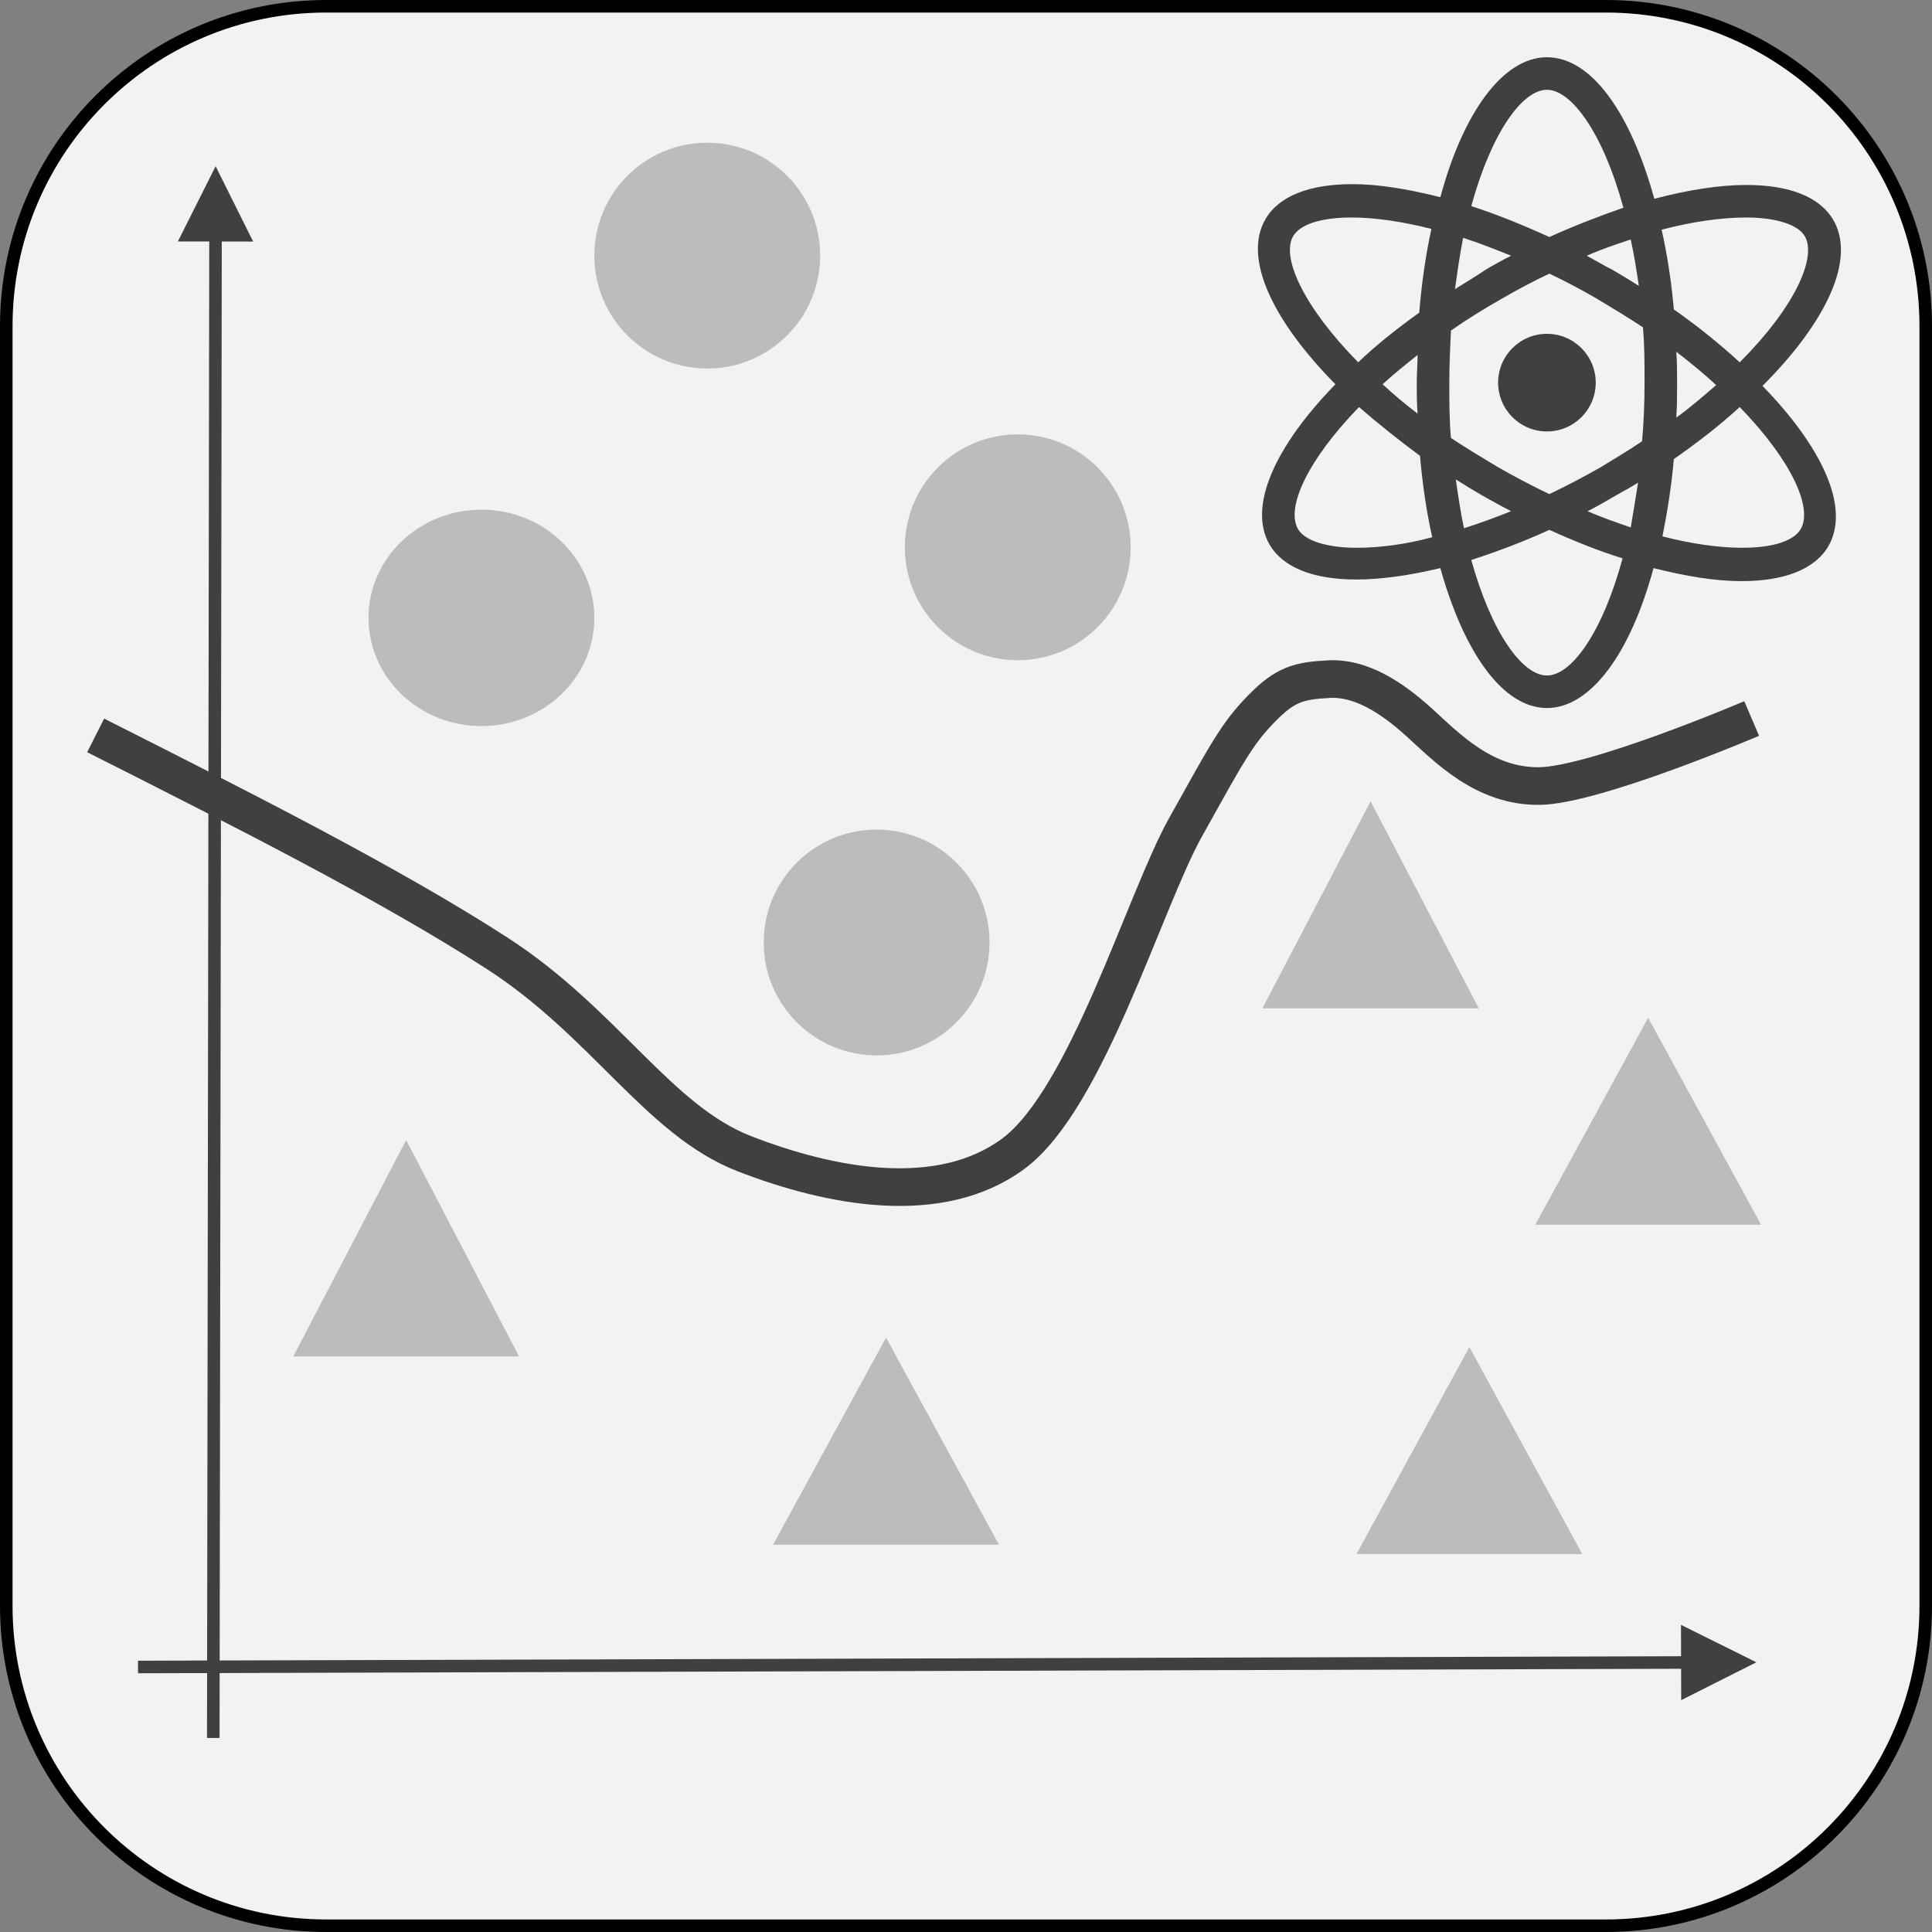 <?xml version="1.0" encoding="UTF-8" standalone="no"?>
<svg
   width="205.333"
   height="205.333"
   overflow="hidden"
   version="1.1"
   id="svg720"
   sodipodi:docname="quantum_classification-thin.svg"
   inkscape:version="1.2.2 (732a01da63, 2022-12-09)"
   xmlns:inkscape="http://www.inkscape.org/namespaces/inkscape"
   xmlns:sodipodi="http://sodipodi.sourceforge.net/DTD/sodipodi-0.dtd"
   xmlns="http://www.w3.org/2000/svg"
   xmlns:svg="http://www.w3.org/2000/svg">
  <rect width="100%" height="100%" fill="#808080" stroke="none"/>
  <defs
     id="defs724" />
  <sodipodi:namedview
     id="namedview722"
     pagecolor="#ffffff"
     bordercolor="#000000"
     borderopacity="0.25"
     inkscape:showpageshadow="2"
     inkscape:pageopacity="0.0"
     inkscape:pagecheckerboard="0"
     inkscape:deskcolor="#d1d1d1"
     showgrid="false"
     inkscape:zoom="1.4966565"
     inkscape:cx="222.16186"
     inkscape:cy="97.216696"
     inkscape:window-width="1920"
     inkscape:window-height="1111"
     inkscape:window-x="-9"
     inkscape:window-y="-9"
     inkscape:window-maximized="1"
     inkscape:current-layer="g718" />
  <g
     id="g718"
     transform="translate(-10.833,-14.833)">
    <path
       d="M 11.5,49.501 C 11.5,30.723 26.723,15.5 45.501,15.5 H 181.499 C 200.277,15.5 215.5,30.723 215.5,49.501 V 185.499 C 215.5,204.277 200.277,219.5 181.499,219.5 H 45.501 C 26.723,219.5 11.5,204.277 11.5,185.499 Z"
       stroke="#000000"
       stroke-width="1.333"
       stroke-miterlimit="8"
       fill="#f2f2f2"
       fill-rule="evenodd"
       id="path682" />
    <g
       id="g692">
      <g
         id="g690">
        <g
           id="g688">
          <path
             d="M 180.428,55.5 C 180.428,58.365 178.106,60.688 175.241,60.688 172.376,60.688 170.053,58.365 170.053,55.5 170.053,52.635 172.376,50.312 175.241,50.312 178.106,50.312 180.428,52.635 180.428,55.5 Z"
             fill="#404040"
             id="path684" />
          <path
             d="M 205.674,38.208 C 204.204,35.701 200.919,34.491 196.423,34.491 193.57,34.491 190.284,35.009 186.653,35.96 184.146,26.882 179.996,20.917 175.241,20.917 170.572,20.917 166.335,26.796 163.915,35.788 160.456,34.923 157.344,34.404 154.577,34.404 150.081,34.404 146.796,35.615 145.326,38.122 142.905,42.272 146.104,48.929 152.761,55.673 146.364,62.244 143.424,68.642 145.758,72.705 147.228,75.213 150.514,76.423 155.009,76.423 157.603,76.423 160.629,75.991 163.915,75.213 166.422,84.204 170.572,90.083 175.241,90.083 179.909,90.083 184.146,84.204 186.567,75.213 190.025,76.077 193.137,76.596 195.904,76.596 200.4,76.596 203.685,75.385 205.155,72.878 207.49,68.815 204.55,62.417 198.152,55.846 204.982,49.016 208.095,42.358 205.674,38.208 Z M 196.423,37.949 C 199.622,37.949 201.956,38.727 202.648,39.938 203.945,42.185 201.61,47.459 195.731,53.339 193.656,51.437 191.322,49.534 188.728,47.719 188.469,44.779 188.036,41.926 187.431,39.246 190.717,38.381 193.829,37.949 196.423,37.949 Z M 180.947,64.492 C 179.131,65.529 177.316,66.48 175.5,67.345 173.684,66.48 171.869,65.529 170.053,64.492 168.324,63.454 166.595,62.417 165.039,61.379 164.866,59.477 164.866,57.575 164.866,55.5 164.866,53.598 164.952,51.782 165.039,49.967 166.768,48.756 168.583,47.632 170.572,46.508 172.215,45.557 173.857,44.693 175.5,43.915 177.143,44.693 178.785,45.557 180.428,46.508 182.157,47.546 183.886,48.583 185.443,49.621 185.616,51.523 185.616,53.425 185.616,55.5 185.616,57.661 185.529,59.736 185.356,61.725 183.973,62.676 182.503,63.541 180.947,64.492 Z M 184.924,66.134 C 184.665,67.777 184.405,69.42 184.146,70.89 182.676,70.371 181.12,69.852 179.564,69.16 180.601,68.642 181.639,68.037 182.676,67.431 183.454,66.999 184.232,66.567 184.924,66.134 Z M 171.436,69.16 C 169.707,69.852 168.065,70.457 166.422,70.976 166.076,69.333 165.817,67.604 165.557,65.788 166.508,66.394 167.373,66.912 168.41,67.518 169.361,68.037 170.399,68.642 171.436,69.16 Z M 161.494,58.785 C 160.11,57.748 158.9,56.71 157.776,55.673 158.9,54.635 160.197,53.598 161.494,52.56 161.494,53.511 161.407,54.462 161.407,55.5 161.407,56.624 161.407,57.748 161.494,58.785 Z M 165.471,45.557 C 165.73,43.655 165.99,41.84 166.335,40.11 167.978,40.629 169.707,41.321 171.436,42.013 170.572,42.445 169.621,42.964 168.756,43.482 167.719,44.174 166.595,44.866 165.471,45.557 Z M 179.477,42.013 C 181.033,41.321 182.59,40.802 184.146,40.283 184.492,41.84 184.751,43.482 185.01,45.212 184.059,44.606 183.195,44.087 182.157,43.482 181.293,43.05 180.428,42.531 179.477,42.013 Z M 188.988,52.215 C 190.544,53.425 191.927,54.549 193.224,55.759 191.927,56.883 190.544,58.094 188.988,59.218 189.074,58.007 189.074,56.797 189.074,55.587 189.074,54.376 189.074,53.252 188.988,52.215 Z M 175.241,24.375 C 177.834,24.375 181.206,28.957 183.368,36.911 180.86,37.776 178.18,38.813 175.5,40.024 172.647,38.727 169.88,37.603 167.2,36.739 169.361,28.871 172.647,24.375 175.241,24.375 Z M 148.266,39.938 C 149.044,38.641 151.292,37.949 154.491,37.949 156.998,37.949 159.851,38.381 162.964,39.159 162.358,41.926 161.926,44.952 161.667,48.065 159.246,49.794 157.084,51.523 155.182,53.339 149.39,47.459 146.969,42.185 148.266,39.938 Z M 155.009,73.051 C 151.81,73.051 149.476,72.273 148.784,71.062 147.488,68.815 149.735,63.8 155.269,58.094 157.257,59.823 159.419,61.552 161.753,63.281 162.012,66.307 162.445,69.247 163.05,71.927 160.197,72.705 157.43,73.051 155.009,73.051 Z M 175.241,86.625 C 172.647,86.625 169.361,82.129 167.2,74.348 169.88,73.483 172.647,72.446 175.5,71.149 178.18,72.359 180.774,73.397 183.281,74.175 181.12,82.129 177.834,86.625 175.241,86.625 Z M 202.216,71.062 C 201.438,72.359 199.19,73.051 195.991,73.051 193.483,73.051 190.544,72.619 187.518,71.841 188.036,69.247 188.469,66.567 188.728,63.627 191.322,61.812 193.656,59.996 195.731,58.094 201.265,63.8 203.512,68.815 202.216,71.062 Z"
             fill="#404040"
             id="path686" />
        </g>
      </g>
    </g>
    <path
       d="M 0.667,-9.9763e-4 0.907,160.377 -0.427,160.379 -0.667,9.9763e-4 Z M 4.238,159.039 0.25,167.045 -3.762,159.051 Z"
       fill="#404040"
       transform="matrix(1,0,0,-1,33.5,199.545)"
       id="path694" />
    <path
       d="M 0.002,-0.667 165.335,-0.186 165.331,1.147 -0.002,0.667 Z M 164.012,-3.523 172,0.5 163.988,4.477 Z"
       fill="#404040"
       transform="matrix(1,0,0,-1,25.5,192)"
       id="path696" />
    <path
       d="M 92,115 C 92,108.373 97.373,103 104,103 110.627,103 116,108.373 116,115 116,121.627 110.627,127 104,127 97.373,127 92,121.627 92,115 Z"
       fill="#404040"
       fill-rule="evenodd"
       fill-opacity="0.302"
       id="path698" />
    <path
       d="M 107,73 C 107,66.373 112.373,61 119,61 125.627,61 131,66.373 131,73 131,79.627 125.627,85 119,85 112.373,85 107,79.627 107,73 Z"
       fill="#404040"
       fill-rule="evenodd"
       fill-opacity="0.302"
       id="path700" />
    <path
       d="M 74,42 C 74,35.373 79.373,30 86,30 92.627,30 98,35.373 98,42 98,48.627 92.627,54 86,54 79.373,54 74,48.627 74,42 Z"
       fill="#404040"
       fill-rule="evenodd"
       fill-opacity="0.302"
       id="path702" />
    <path
       d="M 42,159 54,136 66,159 Z"
       fill="#404040"
       fill-rule="evenodd"
       fill-opacity="0.302"
       id="path704" />
    <path
       d="M 155,180 167,158 179,180 Z"
       fill="#404040"
       fill-rule="evenodd"
       fill-opacity="0.302"
       id="path706" />
    <path
       d="M 174,145 186,123 198,145 Z"
       fill="#404040"
       fill-rule="evenodd"
       fill-opacity="0.302"
       id="path708" />
    <path
       d="M 93,179 105,157 117,179 Z"
       fill="#404040"
       fill-rule="evenodd"
       fill-opacity="0.302"
       id="path710" />
    <path
       d="M 145,122 156.5,100 168,122 Z"
       fill="#404040"
       fill-rule="evenodd"
       fill-opacity="0.302"
       id="path712" />
    <path
       d="M 21,92.991 C 36.565,100.849 52.13,108.708 63.621,116.118 75.112,123.527 80.795,133.895 89.946,137.45 99.097,141.006 110.713,143.232 118.527,137.45 126.341,131.668 132.441,110.635 136.829,102.76 141.216,94.885 142.303,92.824 144.852,90.199 147.401,87.574 148.821,87.176 152.122,87.01 155.424,86.843 158.683,88.903 161.65,91.595 164.616,94.287 168.544,98.44 174.436,98.374 180.328,98.307 197,91.196 197,91.196 V 91.196 91.196 91.196"
       stroke="#404040"
       stroke-width="4"
       stroke-miterlimit="8"
       fill="none"
       fill-rule="evenodd"
       id="path714" />
    <path
       d="M 50,80.5 C 50,74.149 55.373,69 62,69 68.627,69 74,74.149 74,80.5 74,86.851 68.627,92 62,92 55.373,92 50,86.851 50,80.5 Z"
       fill="#404040"
       fill-rule="evenodd"
       fill-opacity="0.302"
       id="path716" />
  </g>
</svg>

